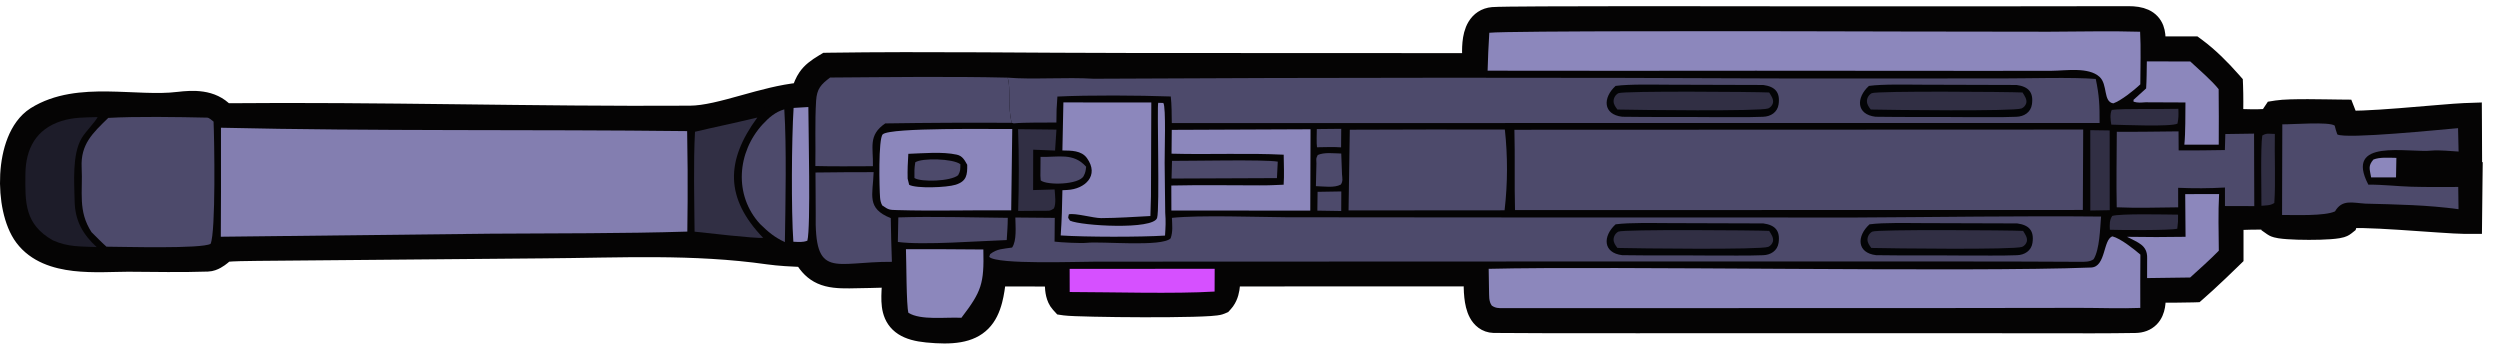 <svg width="143" height="20" viewBox="0 0 143 20" fill="none" xmlns="http://www.w3.org/2000/svg">
<path d="M141.5 10.278L141.477 12.382L141.472 12.878L140.977 12.878C140.398 12.877 138.761 12.743 137.258 12.647C136.494 12.598 135.755 12.558 135.175 12.546C134.884 12.541 134.64 12.543 134.458 12.553C134.439 12.554 134.421 12.557 134.403 12.558L134.353 12.72L134.308 12.866L134.189 12.961C134.095 13.038 133.988 13.073 133.939 13.088C133.876 13.107 133.808 13.12 133.742 13.132C133.61 13.154 133.449 13.171 133.276 13.184C132.929 13.21 132.495 13.221 132.067 13.22C131.639 13.22 131.206 13.208 130.859 13.183C130.687 13.171 130.528 13.155 130.397 13.134C130.333 13.124 130.267 13.112 130.206 13.095C130.159 13.083 130.06 13.054 129.969 12.99L129.807 12.876L129.767 12.682C129.764 12.67 129.763 12.658 129.761 12.647C129.191 12.618 128.47 12.642 127.829 12.663L127.829 14.725L127.677 14.873C127.196 15.339 126.739 15.781 126.252 16.225L125.753 16.672L125.618 16.791L125.439 16.797C124.772 16.818 124.053 16.813 123.373 16.812C123.373 16.82 123.374 16.828 123.374 16.837C123.383 17.04 123.384 17.279 123.343 17.508C123.302 17.737 123.212 18.003 123 18.215C122.778 18.437 122.481 18.54 122.147 18.546C120.488 18.574 118.828 18.565 117.177 18.562L108.085 18.558L101.834 18.558C100.902 18.558 86.388 18.571 85.443 18.544C84.982 18.53 84.683 18.246 84.517 17.936C84.36 17.646 84.291 17.292 84.257 16.976C84.217 16.612 84.219 16.201 84.227 15.88L70.44 15.885C70.441 16.024 70.439 16.168 70.428 16.3C70.404 16.587 70.338 16.933 70.128 17.229L70.028 17.352L69.955 17.433L69.855 17.476C69.753 17.52 69.63 17.538 69.556 17.547C69.46 17.56 69.344 17.57 69.214 17.579C68.952 17.597 68.61 17.61 68.218 17.621C67.432 17.641 66.424 17.649 65.411 17.647C64.398 17.645 63.375 17.633 62.56 17.615C61.764 17.598 61.121 17.575 60.901 17.544L60.723 17.518L60.601 17.384C60.448 17.216 60.372 17.012 60.329 16.837C60.286 16.659 60.27 16.471 60.264 16.299C60.259 16.17 60.262 16.03 60.267 15.895C59.194 15.884 58.122 15.881 57.049 15.886C57 16.372 56.936 16.806 56.837 17.183C56.707 17.679 56.51 18.115 56.176 18.452C55.499 19.134 54.446 19.232 53.017 19.091C52.455 19.036 51.999 18.917 51.653 18.694C51.285 18.456 51.084 18.127 50.989 17.756C50.901 17.41 50.906 17.026 50.923 16.657C50.934 16.421 50.948 16.188 50.961 15.941C50.171 15.963 49.373 15.987 48.578 15.995C47.988 16 47.439 15.974 46.96 15.757C46.53 15.563 46.207 15.239 45.935 14.778C45.302 14.749 44.566 14.714 43.943 14.626C39.621 14.014 35.509 14.248 31.083 14.278L14.757 14.422L13.74 14.438C13.441 14.445 13.146 14.46 12.907 14.481C12.857 14.527 12.79 14.589 12.716 14.65C12.623 14.726 12.507 14.812 12.378 14.883C12.255 14.951 12.081 15.027 11.882 15.034C10.393 15.084 8.79 15.052 7.331 15.043C6.486 15.046 5.315 15.125 4.25 15.002C3.175 14.877 2.051 14.536 1.337 13.586C1.014 13.157 0.794 12.579 0.661 11.968C0.527 11.351 0.475 10.665 0.511 9.994C0.547 9.324 0.672 8.651 0.906 8.064C1.139 7.481 1.495 6.947 2.015 6.614L2.02 6.611C3.266 5.83 4.749 5.715 6.16 5.732C6.861 5.741 7.597 5.784 8.266 5.805C8.95 5.827 9.595 5.827 10.19 5.755L10.191 5.755C11.024 5.656 12.131 5.591 12.892 6.406C17.279 6.364 21.677 6.412 26.07 6.463C30.544 6.516 35.012 6.573 39.466 6.545C40.339 6.539 41.381 6.254 42.553 5.927C43.58 5.641 44.697 5.328 45.77 5.223C45.875 4.914 45.981 4.646 46.143 4.412C46.369 4.083 46.678 3.854 47.12 3.588L47.236 3.519L47.371 3.516C53.12 3.433 59.03 3.531 64.775 3.531L84.148 3.539C84.146 3.488 84.142 3.435 84.14 3.379C84.128 3.102 84.121 2.773 84.151 2.456C84.181 2.146 84.251 1.794 84.429 1.501C84.622 1.18 84.939 0.943 85.383 0.905C85.63 0.884 86.735 0.872 88.22 0.865C89.722 0.857 91.653 0.854 93.582 0.853C97.436 0.852 101.304 0.861 101.748 0.861L101.749 0.861L107.102 0.862C111.98 0.864 116.858 0.863 121.736 0.853C122.099 0.852 122.421 0.895 122.686 1.016C122.974 1.149 123.167 1.363 123.271 1.631C123.363 1.873 123.375 2.135 123.373 2.361C123.372 2.429 123.368 2.503 123.364 2.582L125.529 2.582L125.662 2.68C126.406 3.233 127.087 3.92 127.679 4.592L127.796 4.725L127.803 4.903C127.826 5.494 127.818 6.125 127.812 6.721C128.096 6.733 128.435 6.746 128.775 6.75C129.058 6.753 129.329 6.748 129.552 6.733C129.627 6.728 129.693 6.719 129.751 6.712C129.791 6.619 129.839 6.539 129.895 6.458L130.016 6.277L130.231 6.243C130.62 6.181 131.347 6.171 132.028 6.172C132.719 6.174 133.446 6.191 133.813 6.194L134.151 6.197L134.274 6.512C134.321 6.632 134.361 6.725 134.403 6.821C134.425 6.822 134.45 6.826 134.476 6.827C134.654 6.833 134.894 6.83 135.183 6.819C135.759 6.798 136.498 6.747 137.261 6.688C138.766 6.571 140.398 6.416 140.948 6.397L141.463 6.379L141.466 6.894L141.475 9.019L141.477 9.513L140.981 9.521C140.007 9.536 139.006 9.529 138.03 9.528L138.029 9.772C138.998 9.787 140.026 9.772 141.001 9.773L141.506 9.773L141.5 10.278Z" fill="#050404" stroke="#050404"/>
<path d="M39.332 9.709C39.338 10.888 39.333 12.067 39.315 13.247C35.691 13.362 31.721 13.341 28.081 13.367L12.63 13.541L12.64 10.93L12.639 7.306C21.445 7.51 30.476 7.395 39.305 7.5L39.332 9.709Z" fill="#837EB0"/>
<path d="M120.181 12.387C120.122 13.087 120.1 14.26 119.758 14.824C119.551 14.986 119.241 14.978 118.975 14.976C114.706 14.949 110.435 14.961 106.167 14.954L84.976 14.958L62.682 14.967C61.753 14.962 57.017 15.149 56.583 14.693L56.637 14.534C57.05 14.22 57.362 14.244 57.892 14.16C58.168 13.762 58.083 12.952 58.078 12.442L60.333 12.462L60.321 13.821C60.661 13.866 61.831 13.926 62.165 13.889C63.007 13.794 66.472 14.143 66.962 13.63C67.097 13.235 67.048 12.884 67.034 12.461C68.654 12.294 71.888 12.416 73.587 12.427L84.977 12.437L106.13 12.442C110.737 12.421 115.592 12.341 120.181 12.387Z" fill="#4D4A6B"/>
<path d="M119.877 4.515C120.081 5.476 120.102 6.049 120.096 7.035L67.027 7.039C67.019 6.543 67.024 6.008 66.968 5.519C65.171 5.454 62.266 5.434 60.483 5.523C60.439 6.068 60.424 6.463 60.426 7.009C59.777 7.017 58.581 6.997 57.986 7.056L57.873 7.025C57.617 6.073 57.839 5.105 57.638 4.441C59.029 4.561 61.016 4.406 62.556 4.504C75.966 4.432 89.377 4.427 102.788 4.49L114.578 4.485C115.982 4.487 118.54 4.409 119.877 4.515Z" fill="#4D4A6B"/>
<path d="M122.415 1.816C122.466 2.693 122.429 3.923 122.426 4.826C122.07 5.16 121.336 5.751 120.881 5.913C120.287 5.822 120.577 4.835 120.09 4.393C119.465 3.827 118.199 4.04 117.375 4.048L113.608 4.053L100.441 4.044C99.832 4.052 85.701 4.051 85.091 4.043C85.11 3.32 85.142 2.596 85.188 1.874C86.288 1.757 101.398 1.789 102.53 1.787L108.82 1.802L117.194 1.814C118.875 1.81 120.75 1.763 122.415 1.816Z" fill="#8C87BC"/>
<path d="M122.431 14.564C122.416 15.57 122.427 16.605 122.425 17.613C121.371 17.658 120.008 17.609 118.925 17.61L111.449 17.62C107.458 17.621 89.965 17.63 85.972 17.627C85.714 17.626 85.543 17.628 85.331 17.481C85.149 17.236 85.183 16.916 85.172 16.598L85.152 15.377C92.03 15.204 112.729 15.58 119.612 15.302C120.467 15.267 120.288 13.689 120.832 13.52C121.309 13.647 122.046 14.237 122.431 14.564Z" fill="#8C87BC"/>
<path d="M12.216 6.956C12.262 7.965 12.348 13.28 12.046 13.946C11.544 14.245 7.009 14.113 6.09 14.11C5.806 13.858 5.508 13.55 5.235 13.28C4.445 12.066 4.742 10.985 4.671 9.58C4.604 8.254 5.295 7.618 6.193 6.744C7.741 6.652 10.239 6.693 11.858 6.729C11.955 6.731 12.141 6.892 12.216 6.956Z" fill="#4D4A6B"/>
<path d="M57.638 4.441C57.839 5.105 57.617 6.073 57.873 7.025C55.46 7.011 53.048 7.022 50.636 7.059C49.645 7.737 49.959 8.414 49.931 9.507C48.857 9.507 47.706 9.527 46.638 9.497C46.661 8.287 46.606 6.977 46.681 5.767C46.725 5.078 46.955 4.832 47.482 4.435C50.757 4.413 54.378 4.364 57.638 4.441Z" fill="#4D4A6B"/>
<path d="M66.651 12.167C66.69 12.681 66.671 12.962 66.64 13.475C65.212 13.566 62.103 13.561 60.672 13.468C60.735 12.579 60.754 11.77 60.77 10.881L61.058 10.865C62.051 10.813 62.9 10.05 62.173 9.043C61.855 8.603 61.276 8.615 60.769 8.606L60.826 5.858L65.855 5.863L65.839 10.119C65.846 10.865 65.834 11.612 65.803 12.357C64.886 12.406 63.907 12.472 62.987 12.476C62.55 12.478 61.498 12.173 61.138 12.259C61.088 12.517 61.067 12.4 61.203 12.622C61.86 12.921 65.963 13.16 66.186 12.465C66.344 11.977 66.174 5.993 66.251 5.881L66.542 5.889C66.705 6.107 66.609 8.762 66.618 9.319C66.633 10.229 66.633 11.251 66.651 12.167Z" fill="#8C87BC"/>
<path d="M57.901 7.38L57.841 12.032C55.664 12.01 53.479 12.081 51.304 12.017C50.873 12.005 50.83 12.006 50.461 11.748C50.384 11.599 50.354 11.47 50.34 11.305C50.301 10.837 50.23 7.918 50.495 7.682C50.946 7.278 56.916 7.395 57.901 7.38Z" fill="#8C87BC"/>
<path d="M55.325 9.426C55.334 9.993 55.297 10.366 54.666 10.566C54.15 10.73 52.405 10.792 52.004 10.571L51.917 10.219C51.905 9.696 51.925 9.319 51.956 8.799C52.812 8.77 53.902 8.664 54.732 8.847C55.054 8.919 55.173 9.157 55.325 9.426Z" fill="#050404"/>
<path d="M54.934 9.394C54.928 9.681 54.948 9.768 54.806 10.021C54.386 10.379 52.673 10.426 52.306 10.182C52.3 9.798 52.296 9.659 52.353 9.284C52.739 9.023 54.512 9.068 54.934 9.394Z" fill="#4D4A6B"/>
<path d="M140.611 10.694L140.628 11.966C138.868 11.724 137.081 11.694 135.309 11.648C134.553 11.603 133.971 11.389 133.563 12.091C132.974 12.367 131.259 12.295 130.534 12.296L130.548 7.112C131.145 7.12 133.21 6.95 133.544 7.184C133.593 7.384 133.625 7.493 133.694 7.688C134.166 7.97 139.698 7.405 140.601 7.33L140.632 8.669C140.28 8.646 139.475 8.575 139.13 8.612C137.707 8.76 134.066 7.872 135.47 10.564C136.255 10.551 137.125 10.657 137.92 10.68C138.82 10.705 139.71 10.699 140.611 10.694Z" fill="#4D4A6B"/>
<path d="M128.932 7.643L128.945 11.79L127.268 11.785L127.268 10.726C126.376 10.777 125.482 10.781 124.59 10.742L124.591 11.859C123.48 11.873 122.173 11.908 121.077 11.857C121.047 10.442 121.075 8.957 121.081 7.537C122.245 7.548 123.446 7.524 124.612 7.514L124.619 8.603C125.5 8.607 126.382 8.6 127.263 8.583L127.288 7.667L128.932 7.643Z" fill="#4D4A6B"/>
<path d="M74.962 7.394L74.948 12.047L67.003 12.041L66.999 10.612C68.653 10.575 70.381 10.601 72.041 10.603C72.503 10.609 72.962 10.584 73.424 10.565C73.463 10.048 73.434 9.379 73.427 8.849C71.392 8.746 69.107 8.849 67.012 8.79L67.025 7.428L74.962 7.394Z" fill="#8C87BC"/>
<path d="M50.952 12.477C50.964 13.31 50.986 14.143 51.016 14.976C47.692 14.958 46.581 16.027 46.659 12.184L46.646 9.868C47.745 9.847 48.871 9.852 49.972 9.847C49.931 11.162 49.54 11.913 50.952 12.477Z" fill="#4D4A6B"/>
<path d="M5.585 6.698C5.425 7.008 4.897 7.521 4.668 7.908C4.12 8.838 4.248 10.433 4.269 11.506C4.291 12.634 4.742 13.409 5.531 14.133C4.582 14.089 3.898 14.137 3.018 13.745C1.408 12.821 1.435 11.605 1.454 9.943C1.47 8.499 2.072 7.383 3.505 6.925C4.209 6.701 4.861 6.719 5.585 6.698Z" fill="#1D1C29"/>
<path d="M43.652 13.605C43.169 13.646 40.411 13.324 39.73 13.251C39.715 11.466 39.66 9.295 39.754 7.537C40.254 7.415 40.776 7.304 41.28 7.19C41.961 7.041 42.64 6.886 43.319 6.724C41.498 9.205 41.473 11.337 43.652 13.605Z" fill="#312F44"/>
<path d="M56.248 14.271C56.294 16.229 56.151 16.663 54.992 18.177C54.074 18.131 52.676 18.334 51.962 17.894C51.84 17.48 51.849 14.936 51.82 14.253C53.296 14.251 54.772 14.256 56.248 14.271Z" fill="#8C87BC"/>
<path d="M44.862 6.255C44.998 8.39 44.929 11.657 44.895 13.85C44.282 13.56 43.946 13.27 43.474 12.811C41.961 11.164 42.161 8.696 43.633 7.101C43.988 6.719 44.354 6.401 44.862 6.255Z" fill="#4D4A6B"/>
<path d="M126.907 5.101C126.918 6.159 126.919 7.216 126.912 8.273L124.945 8.276C125.014 7.596 124.998 6.568 125.008 5.861L122.724 5.851C122.444 5.867 122.316 5.892 122.041 5.819L122.035 5.712C122.278 5.495 122.52 5.277 122.759 5.057C122.791 4.575 122.79 4.002 122.799 3.511L125.284 3.517C125.776 3.974 126.502 4.594 126.907 5.101Z" fill="#8C87BC"/>
<path d="M126.932 11.101C126.874 12.145 126.907 13.288 126.916 14.341C126.379 14.884 125.843 15.363 125.277 15.873L122.813 15.906L122.817 14.773C122.839 14.006 122.273 13.871 121.665 13.545C122.781 13.565 123.898 13.565 125.014 13.545L124.994 11.103L126.932 11.101Z" fill="#8C87BC"/>
<path d="M69.48 15.376L69.475 16.677C67.192 16.816 63.567 16.708 61.187 16.703L61.184 15.379L69.48 15.376Z" fill="#D650FF"/>
<path d="M57.645 12.46C57.644 12.881 57.611 13.311 57.585 13.732C56.079 13.779 52.812 14.036 51.357 13.84L51.384 12.435C53.368 12.371 55.64 12.442 57.645 12.46Z" fill="#4D4A6B"/>
<path d="M46.238 6.122C46.239 7.286 46.381 13.021 46.181 13.767C45.907 13.874 45.677 13.837 45.38 13.827C45.255 12.056 45.279 7.975 45.394 6.173L46.238 6.122Z" fill="#8C87BC"/>
<path d="M60.429 7.413L60.35 8.613L59.099 8.562L59.095 10.872L60.324 10.836C60.345 11.168 60.418 11.639 60.285 11.922C60.007 12.111 59.979 12.044 59.574 12.056L58.238 12.066C58.289 10.507 58.289 8.947 58.234 7.388L60.429 7.413Z" fill="#312F44"/>
<path d="M73.088 9.246L73.041 10.188L67.012 10.213L67.039 9.203C68.07 9.209 72.383 9.115 73.088 9.246Z" fill="#4D4A6B"/>
<path d="M86.077 7.408C86.246 8.948 86.241 10.488 86.062 12.029L77.137 12.036L77.208 7.42C80.138 7.402 83.139 7.408 86.077 7.408Z" fill="#4D4A6B"/>
<path d="M120.673 7.462L120.676 12.023L119.566 12.042L119.564 7.446L120.673 7.462Z" fill="#312F44"/>
<path d="M119.159 7.41L119.138 12.01L86.659 12.017C86.618 10.505 86.665 8.959 86.624 7.423L119.159 7.41Z" fill="#4D4A6B"/>
<path d="M124.603 6.224C124.612 6.6 124.623 6.709 124.552 7.07C124.191 7.264 121.391 7.141 120.768 7.129C120.72 6.864 120.681 6.531 120.792 6.287C121.318 6.201 123.787 6.252 124.603 6.224Z" fill="#312F44"/>
<path d="M62.127 9.536C62.104 9.755 62.091 9.869 61.984 10.07C61.714 10.575 59.866 10.609 59.528 10.317L59.511 10.053L59.519 8.972C60.558 9.004 61.389 8.716 62.127 9.536Z" fill="#4D4A6B"/>
<path d="M124.585 12.278C124.59 12.619 124.585 12.746 124.541 13.082C124.128 13.188 121.221 13.162 120.684 13.142C120.669 12.854 120.661 12.588 120.818 12.352C121.261 12.208 123.936 12.273 124.585 12.278Z" fill="#312F44"/>
<path d="M130.121 7.661C130.094 8.913 130.174 10.392 130.091 11.61C129.848 11.767 129.67 11.739 129.354 11.771C129.358 10.913 129.298 8.439 129.403 7.752C129.669 7.596 129.756 7.659 130.121 7.661Z" fill="#312F44"/>
<path d="M76.763 9.97C76.781 10.208 76.825 10.363 76.696 10.556C76.315 10.759 75.753 10.661 75.27 10.648L75.3 9.343C75.293 9.056 75.26 9.104 75.376 8.866C75.743 8.7 76.281 8.773 76.719 8.782L76.763 9.97Z" fill="#4D4A6B"/>
<path d="M137.073 9.03L137.052 10.149C136.58 10.153 136.101 10.147 135.628 10.146C135.548 9.669 135.441 9.498 135.757 9.127C136.124 8.977 136.657 9.026 137.073 9.03Z" fill="#8C87BC"/>
<path d="M76.723 10.95L76.718 12.07L75.353 12.048L75.366 10.973L76.723 10.95Z" fill="#4D4A6B"/>
<path d="M76.719 7.369L76.71 8.429C76.286 8.396 75.766 8.418 75.333 8.424C75.297 8.208 75.319 7.63 75.321 7.383L76.719 7.369Z" fill="#4D4A6B"/>
<path d="M115.349 4.861L109.981 4.845C109.131 4.845 107.701 4.804 106.903 4.914C106.165 5.586 106.169 6.545 107.28 6.678C108.988 6.705 110.715 6.681 112.427 6.699C113.395 6.692 114.366 6.719 115.334 6.68C115.773 6.67 116.159 6.426 116.226 5.972C116.329 5.268 116.019 4.952 115.349 4.861Z" fill="#030406"/>
<path d="M100.858 4.861L95.49 4.845C94.64 4.845 93.21 4.804 92.412 4.914C91.674 5.586 91.678 6.545 92.789 6.678C94.497 6.705 96.224 6.681 97.936 6.699C98.904 6.692 99.875 6.719 100.843 6.68C101.282 6.67 101.668 6.426 101.735 5.972C101.838 5.268 101.528 4.952 100.858 4.861Z" fill="#030406"/>
<path d="M100.858 12.779L95.49 12.762C94.64 12.762 93.21 12.722 92.412 12.832C91.674 13.504 91.678 14.463 92.789 14.596C94.497 14.623 96.224 14.599 97.936 14.617C98.904 14.609 99.875 14.636 100.843 14.598C101.282 14.588 101.668 14.344 101.735 13.89C101.838 13.185 101.528 12.87 100.858 12.779Z" fill="#030406"/>
<path d="M115.381 12.779L110.013 12.762C109.163 12.762 107.733 12.722 106.935 12.832C106.197 13.504 106.202 14.463 107.312 14.596C109.02 14.623 110.747 14.599 112.459 14.617C113.428 14.609 114.398 14.636 115.366 14.598C115.805 14.588 116.191 14.344 116.258 13.89C116.361 13.185 116.052 12.87 115.381 12.779Z" fill="#030406"/>
<path d="M115.688 5.29C114.91 5.251 107.337 5.193 107.063 5.331C106.983 5.374 106.915 5.437 106.867 5.516C106.819 5.593 106.791 5.681 106.788 5.772C106.783 5.969 106.895 6.116 107.008 6.265C108.127 6.292 115.168 6.378 115.635 6.203C115.698 6.175 115.756 6.133 115.802 6.08C115.847 6.028 115.882 5.966 115.902 5.899C115.956 5.679 115.798 5.467 115.688 5.29Z" fill="#312F44"/>
<path d="M101.197 5.29C100.419 5.251 92.846 5.193 92.572 5.331C92.492 5.374 92.424 5.437 92.376 5.516C92.328 5.593 92.3 5.681 92.297 5.772C92.292 5.969 92.404 6.116 92.517 6.265C93.636 6.292 100.677 6.378 101.144 6.203C101.207 6.175 101.265 6.133 101.311 6.08C101.356 6.028 101.391 5.966 101.411 5.899C101.465 5.679 101.307 5.467 101.197 5.29Z" fill="#312F44"/>
<path d="M101.197 13.207C100.419 13.169 92.846 13.111 92.572 13.249C92.492 13.292 92.424 13.355 92.376 13.433C92.328 13.511 92.3 13.599 92.297 13.69C92.292 13.886 92.404 14.033 92.517 14.182C93.636 14.21 100.677 14.296 101.144 14.121C101.207 14.093 101.265 14.051 101.311 13.998C101.356 13.946 101.391 13.883 101.411 13.817C101.465 13.597 101.307 13.384 101.197 13.207Z" fill="#312F44"/>
<path d="M115.72 13.207C114.942 13.169 107.369 13.111 107.095 13.249C107.015 13.292 106.947 13.355 106.899 13.433C106.851 13.511 106.823 13.599 106.82 13.69C106.815 13.886 106.928 14.033 107.04 14.182C108.159 14.21 115.2 14.296 115.667 14.121C115.731 14.093 115.788 14.051 115.834 13.998C115.88 13.946 115.914 13.883 115.934 13.817C115.988 13.597 115.831 13.384 115.72 13.207Z" fill="#312F44"/>
</svg>
